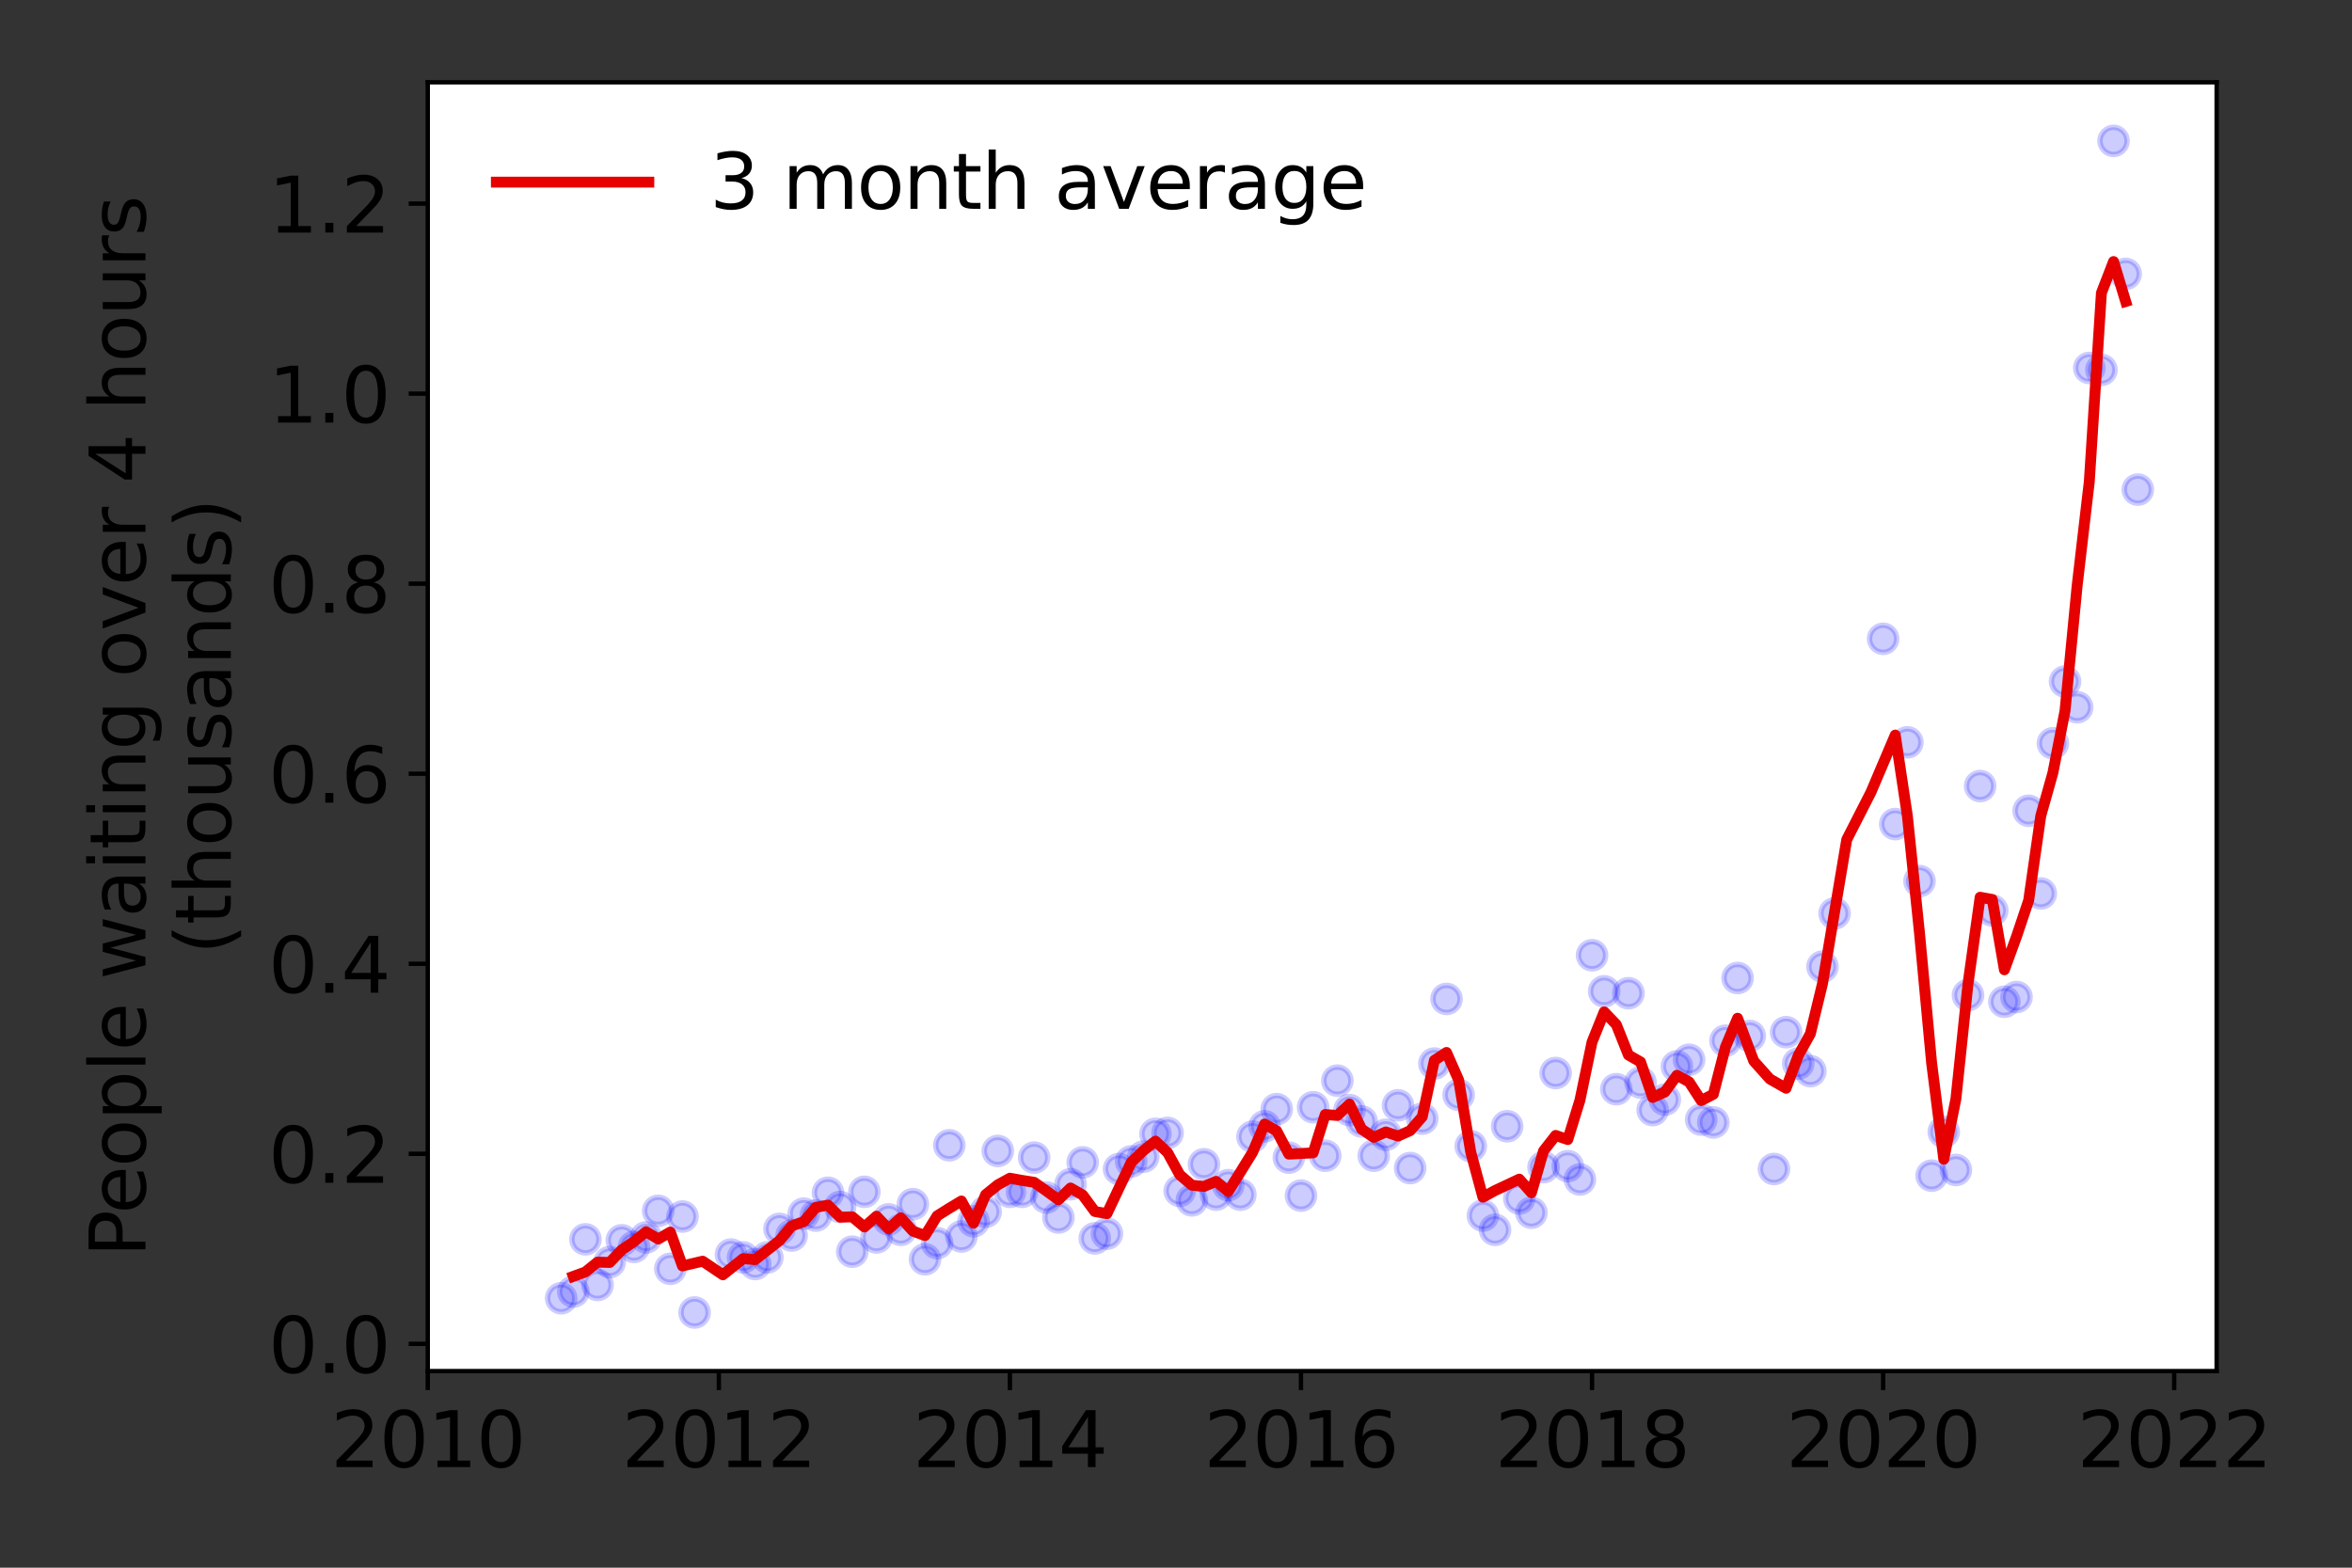 <?xml version="1.0" encoding="utf-8" standalone="no"?>
<!DOCTYPE svg PUBLIC "-//W3C//DTD SVG 1.1//EN"
  "http://www.w3.org/Graphics/SVG/1.1/DTD/svg11.dtd">
<svg height="288pt" version="1.1" viewBox="0 0 432 288" width="432pt" xmlns="http://www.w3.org/2000/svg" xmlns:xlink="http://www.w3.org/1999/xlink">
 <rect x="0" y="0" width="432" height="288" fill="#333333" stroke="none"/>
 <defs>
  <style type="text/css">*{stroke-linecap:butt;stroke-linejoin:round;}</style>
 </defs>
 <g id="figure_1">
  <g id="patch_1">
   <path d="M 0 288 
L 432 288 
L 432 0 
L 0 0 
z
" style="fill:none;"/>
  </g>
  <g id="axes_1">
   <g id="patch_2">
    <path d="M 78.57 251.88 
L 407.137 251.88 
L 407.137 15.12 
L 78.57 15.12 
z
" style="fill:#ffffff;"/>
   </g>
   <g id="matplotlib.axis_1">
    <g id="xtick_1">
     <g id="line2d_1">
      <defs>
       <path d="M 0 0 
L 0 3.5 
" id="m34cd4b4889" style="stroke:#000000;stroke-width:0.8;"/>
      </defs>
      <g>
       <use style="stroke:#000000;stroke-width:0.8;" x="78.57" xlink:href="#m34cd4b4889" y="251.88"/>
      </g>
     </g>
     <g id="text_1">
      <!-- 2010 -->
      <g transform="translate(60.755 269.518)scale(0.14 -0.14)">
       <defs>
        <path d="M 1228 531 
L 3431 531 
L 3431 0 
L 469 0 
L 469 531 
Q 828 903 1448 1529 
Q 2069 2156 2228 2338 
Q 2531 2678 2651 2914 
Q 2772 3150 2772 3378 
Q 2772 3750 2511 3984 
Q 2250 4219 1831 4219 
Q 1534 4219 1204 4116 
Q 875 4013 500 3803 
L 500 4441 
Q 881 4594 1212 4672 
Q 1544 4750 1819 4750 
Q 2544 4750 2975 4387 
Q 3406 4025 3406 3419 
Q 3406 3131 3298 2873 
Q 3191 2616 2906 2266 
Q 2828 2175 2409 1742 
Q 1991 1309 1228 531 
z
" id="DejaVuSans-32" transform="scale(0.016)"/>
        <path d="M 2034 4250 
Q 1547 4250 1301 3770 
Q 1056 3291 1056 2328 
Q 1056 1369 1301 889 
Q 1547 409 2034 409 
Q 2525 409 2770 889 
Q 3016 1369 3016 2328 
Q 3016 3291 2770 3770 
Q 2525 4250 2034 4250 
z
M 2034 4750 
Q 2819 4750 3233 4129 
Q 3647 3509 3647 2328 
Q 3647 1150 3233 529 
Q 2819 -91 2034 -91 
Q 1250 -91 836 529 
Q 422 1150 422 2328 
Q 422 3509 836 4129 
Q 1250 4750 2034 4750 
z
" id="DejaVuSans-30" transform="scale(0.016)"/>
        <path d="M 794 531 
L 1825 531 
L 1825 4091 
L 703 3866 
L 703 4441 
L 1819 4666 
L 2450 4666 
L 2450 531 
L 3481 531 
L 3481 0 
L 794 0 
L 794 531 
z
" id="DejaVuSans-31" transform="scale(0.016)"/>
       </defs>
       <use xlink:href="#DejaVuSans-32"/>
       <use x="63.623" xlink:href="#DejaVuSans-30"/>
       <use x="127.246" xlink:href="#DejaVuSans-31"/>
       <use x="190.869" xlink:href="#DejaVuSans-30"/>
      </g>
     </g>
    </g>
    <g id="xtick_2">
     <g id="line2d_2">
      <g>
       <use style="stroke:#000000;stroke-width:0.8;" x="132.032" xlink:href="#m34cd4b4889" y="251.88"/>
      </g>
     </g>
     <g id="text_2">
      <!-- 2012 -->
      <g transform="translate(114.217 269.518)scale(0.14 -0.14)">
       <use xlink:href="#DejaVuSans-32"/>
       <use x="63.623" xlink:href="#DejaVuSans-30"/>
       <use x="127.246" xlink:href="#DejaVuSans-31"/>
       <use x="190.869" xlink:href="#DejaVuSans-32"/>
      </g>
     </g>
    </g>
    <g id="xtick_3">
     <g id="line2d_3">
      <g>
       <use style="stroke:#000000;stroke-width:0.8;" x="185.493" xlink:href="#m34cd4b4889" y="251.88"/>
      </g>
     </g>
     <g id="text_3">
      <!-- 2014 -->
      <g transform="translate(167.678 269.518)scale(0.14 -0.14)">
       <defs>
        <path d="M 2419 4116 
L 825 1625 
L 2419 1625 
L 2419 4116 
z
M 2253 4666 
L 3047 4666 
L 3047 1625 
L 3713 1625 
L 3713 1100 
L 3047 1100 
L 3047 0 
L 2419 0 
L 2419 1100 
L 313 1100 
L 313 1709 
L 2253 4666 
z
" id="DejaVuSans-34" transform="scale(0.016)"/>
       </defs>
       <use xlink:href="#DejaVuSans-32"/>
       <use x="63.623" xlink:href="#DejaVuSans-30"/>
       <use x="127.246" xlink:href="#DejaVuSans-31"/>
       <use x="190.869" xlink:href="#DejaVuSans-34"/>
      </g>
     </g>
    </g>
    <g id="xtick_4">
     <g id="line2d_4">
      <g>
       <use style="stroke:#000000;stroke-width:0.8;" x="238.955" xlink:href="#m34cd4b4889" y="251.88"/>
      </g>
     </g>
     <g id="text_4">
      <!-- 2016 -->
      <g transform="translate(221.14 269.518)scale(0.14 -0.14)">
       <defs>
        <path d="M 2113 2584 
Q 1688 2584 1439 2293 
Q 1191 2003 1191 1497 
Q 1191 994 1439 701 
Q 1688 409 2113 409 
Q 2538 409 2786 701 
Q 3034 994 3034 1497 
Q 3034 2003 2786 2293 
Q 2538 2584 2113 2584 
z
M 3366 4563 
L 3366 3988 
Q 3128 4100 2886 4159 
Q 2644 4219 2406 4219 
Q 1781 4219 1451 3797 
Q 1122 3375 1075 2522 
Q 1259 2794 1537 2939 
Q 1816 3084 2150 3084 
Q 2853 3084 3261 2657 
Q 3669 2231 3669 1497 
Q 3669 778 3244 343 
Q 2819 -91 2113 -91 
Q 1303 -91 875 529 
Q 447 1150 447 2328 
Q 447 3434 972 4092 
Q 1497 4750 2381 4750 
Q 2619 4750 2861 4703 
Q 3103 4656 3366 4563 
z
" id="DejaVuSans-36" transform="scale(0.016)"/>
       </defs>
       <use xlink:href="#DejaVuSans-32"/>
       <use x="63.623" xlink:href="#DejaVuSans-30"/>
       <use x="127.246" xlink:href="#DejaVuSans-31"/>
       <use x="190.869" xlink:href="#DejaVuSans-36"/>
      </g>
     </g>
    </g>
    <g id="xtick_5">
     <g id="line2d_5">
      <g>
       <use style="stroke:#000000;stroke-width:0.8;" x="292.417" xlink:href="#m34cd4b4889" y="251.88"/>
      </g>
     </g>
     <g id="text_5">
      <!-- 2018 -->
      <g transform="translate(274.602 269.518)scale(0.14 -0.14)">
       <defs>
        <path d="M 2034 2216 
Q 1584 2216 1326 1975 
Q 1069 1734 1069 1313 
Q 1069 891 1326 650 
Q 1584 409 2034 409 
Q 2484 409 2743 651 
Q 3003 894 3003 1313 
Q 3003 1734 2745 1975 
Q 2488 2216 2034 2216 
z
M 1403 2484 
Q 997 2584 770 2862 
Q 544 3141 544 3541 
Q 544 4100 942 4425 
Q 1341 4750 2034 4750 
Q 2731 4750 3128 4425 
Q 3525 4100 3525 3541 
Q 3525 3141 3298 2862 
Q 3072 2584 2669 2484 
Q 3125 2378 3379 2068 
Q 3634 1759 3634 1313 
Q 3634 634 3220 271 
Q 2806 -91 2034 -91 
Q 1263 -91 848 271 
Q 434 634 434 1313 
Q 434 1759 690 2068 
Q 947 2378 1403 2484 
z
M 1172 3481 
Q 1172 3119 1398 2916 
Q 1625 2713 2034 2713 
Q 2441 2713 2670 2916 
Q 2900 3119 2900 3481 
Q 2900 3844 2670 4047 
Q 2441 4250 2034 4250 
Q 1625 4250 1398 4047 
Q 1172 3844 1172 3481 
z
" id="DejaVuSans-38" transform="scale(0.016)"/>
       </defs>
       <use xlink:href="#DejaVuSans-32"/>
       <use x="63.623" xlink:href="#DejaVuSans-30"/>
       <use x="127.246" xlink:href="#DejaVuSans-31"/>
       <use x="190.869" xlink:href="#DejaVuSans-38"/>
      </g>
     </g>
    </g>
    <g id="xtick_6">
     <g id="line2d_6">
      <g>
       <use style="stroke:#000000;stroke-width:0.8;" x="345.879" xlink:href="#m34cd4b4889" y="251.88"/>
      </g>
     </g>
     <g id="text_6">
      <!-- 2020 -->
      <g transform="translate(328.064 269.518)scale(0.14 -0.14)">
       <use xlink:href="#DejaVuSans-32"/>
       <use x="63.623" xlink:href="#DejaVuSans-30"/>
       <use x="127.246" xlink:href="#DejaVuSans-32"/>
       <use x="190.869" xlink:href="#DejaVuSans-30"/>
      </g>
     </g>
    </g>
    <g id="xtick_7">
     <g id="line2d_7">
      <g>
       <use style="stroke:#000000;stroke-width:0.8;" x="399.34" xlink:href="#m34cd4b4889" y="251.88"/>
      </g>
     </g>
     <g id="text_7">
      <!-- 2022 -->
      <g transform="translate(381.525 269.518)scale(0.14 -0.14)">
       <use xlink:href="#DejaVuSans-32"/>
       <use x="63.623" xlink:href="#DejaVuSans-30"/>
       <use x="127.246" xlink:href="#DejaVuSans-32"/>
       <use x="190.869" xlink:href="#DejaVuSans-32"/>
      </g>
     </g>
    </g>
   </g>
   <g id="matplotlib.axis_2">
    <g id="ytick_1">
     <g id="line2d_8">
      <defs>
       <path d="M 0 0 
L -3.5 0 
" id="mbc8a417a4e" style="stroke:#000000;stroke-width:0.8;"/>
      </defs>
      <g>
       <use style="stroke:#000000;stroke-width:0.8;" x="78.57" xlink:href="#mbc8a417a4e" y="246.879"/>
      </g>
     </g>
     <g id="text_8">
      <!-- 0.0 -->
      <g transform="translate(49.306 252.198)scale(0.14 -0.14)">
       <defs>
        <path d="M 684 794 
L 1344 794 
L 1344 0 
L 684 0 
L 684 794 
z
" id="DejaVuSans-2e" transform="scale(0.016)"/>
       </defs>
       <use xlink:href="#DejaVuSans-30"/>
       <use x="63.623" xlink:href="#DejaVuSans-2e"/>
       <use x="95.41" xlink:href="#DejaVuSans-30"/>
      </g>
     </g>
    </g>
    <g id="ytick_2">
     <g id="line2d_9">
      <g>
       <use style="stroke:#000000;stroke-width:0.8;" x="78.57" xlink:href="#mbc8a417a4e" y="211.966"/>
      </g>
     </g>
     <g id="text_9">
      <!-- 0.2 -->
      <g transform="translate(49.306 217.285)scale(0.14 -0.14)">
       <use xlink:href="#DejaVuSans-30"/>
       <use x="63.623" xlink:href="#DejaVuSans-2e"/>
       <use x="95.41" xlink:href="#DejaVuSans-32"/>
      </g>
     </g>
    </g>
    <g id="ytick_3">
     <g id="line2d_10">
      <g>
       <use style="stroke:#000000;stroke-width:0.8;" x="78.57" xlink:href="#mbc8a417a4e" y="177.054"/>
      </g>
     </g>
     <g id="text_10">
      <!-- 0.4 -->
      <g transform="translate(49.306 182.372)scale(0.14 -0.14)">
       <use xlink:href="#DejaVuSans-30"/>
       <use x="63.623" xlink:href="#DejaVuSans-2e"/>
       <use x="95.41" xlink:href="#DejaVuSans-34"/>
      </g>
     </g>
    </g>
    <g id="ytick_4">
     <g id="line2d_11">
      <g>
       <use style="stroke:#000000;stroke-width:0.8;" x="78.57" xlink:href="#mbc8a417a4e" y="142.141"/>
      </g>
     </g>
     <g id="text_11">
      <!-- 0.6 -->
      <g transform="translate(49.306 147.46)scale(0.14 -0.14)">
       <use xlink:href="#DejaVuSans-30"/>
       <use x="63.623" xlink:href="#DejaVuSans-2e"/>
       <use x="95.41" xlink:href="#DejaVuSans-36"/>
      </g>
     </g>
    </g>
    <g id="ytick_5">
     <g id="line2d_12">
      <g>
       <use style="stroke:#000000;stroke-width:0.8;" x="78.57" xlink:href="#mbc8a417a4e" y="107.228"/>
      </g>
     </g>
     <g id="text_12">
      <!-- 0.8 -->
      <g transform="translate(49.306 112.547)scale(0.14 -0.14)">
       <use xlink:href="#DejaVuSans-30"/>
       <use x="63.623" xlink:href="#DejaVuSans-2e"/>
       <use x="95.41" xlink:href="#DejaVuSans-38"/>
      </g>
     </g>
    </g>
    <g id="ytick_6">
     <g id="line2d_13">
      <g>
       <use style="stroke:#000000;stroke-width:0.8;" x="78.57" xlink:href="#mbc8a417a4e" y="72.316"/>
      </g>
     </g>
     <g id="text_13">
      <!-- 1.0 -->
      <g transform="translate(49.306 77.635)scale(0.14 -0.14)">
       <use xlink:href="#DejaVuSans-31"/>
       <use x="63.623" xlink:href="#DejaVuSans-2e"/>
       <use x="95.41" xlink:href="#DejaVuSans-30"/>
      </g>
     </g>
    </g>
    <g id="ytick_7">
     <g id="line2d_14">
      <g>
       <use style="stroke:#000000;stroke-width:0.8;" x="78.57" xlink:href="#mbc8a417a4e" y="37.403"/>
      </g>
     </g>
     <g id="text_14">
      <!-- 1.2 -->
      <g transform="translate(49.306 42.722)scale(0.14 -0.14)">
       <use xlink:href="#DejaVuSans-31"/>
       <use x="63.623" xlink:href="#DejaVuSans-2e"/>
       <use x="95.41" xlink:href="#DejaVuSans-32"/>
      </g>
     </g>
    </g>
    <g id="text_15">
     <!-- People waiting over 4 hours -->
     <g transform="translate(26.717 230.925)rotate(-90)scale(0.14 -0.14)">
      <defs>
       <path d="M 1259 4147 
L 1259 2394 
L 2053 2394 
Q 2494 2394 2734 2622 
Q 2975 2850 2975 3272 
Q 2975 3691 2734 3919 
Q 2494 4147 2053 4147 
L 1259 4147 
z
M 628 4666 
L 2053 4666 
Q 2838 4666 3239 4311 
Q 3641 3956 3641 3272 
Q 3641 2581 3239 2228 
Q 2838 1875 2053 1875 
L 1259 1875 
L 1259 0 
L 628 0 
L 628 4666 
z
" id="DejaVuSans-50" transform="scale(0.016)"/>
       <path d="M 3597 1894 
L 3597 1613 
L 953 1613 
Q 991 1019 1311 708 
Q 1631 397 2203 397 
Q 2534 397 2845 478 
Q 3156 559 3463 722 
L 3463 178 
Q 3153 47 2828 -22 
Q 2503 -91 2169 -91 
Q 1331 -91 842 396 
Q 353 884 353 1716 
Q 353 2575 817 3079 
Q 1281 3584 2069 3584 
Q 2775 3584 3186 3129 
Q 3597 2675 3597 1894 
z
M 3022 2063 
Q 3016 2534 2758 2815 
Q 2500 3097 2075 3097 
Q 1594 3097 1305 2825 
Q 1016 2553 972 2059 
L 3022 2063 
z
" id="DejaVuSans-65" transform="scale(0.016)"/>
       <path d="M 1959 3097 
Q 1497 3097 1228 2736 
Q 959 2375 959 1747 
Q 959 1119 1226 758 
Q 1494 397 1959 397 
Q 2419 397 2687 759 
Q 2956 1122 2956 1747 
Q 2956 2369 2687 2733 
Q 2419 3097 1959 3097 
z
M 1959 3584 
Q 2709 3584 3137 3096 
Q 3566 2609 3566 1747 
Q 3566 888 3137 398 
Q 2709 -91 1959 -91 
Q 1206 -91 779 398 
Q 353 888 353 1747 
Q 353 2609 779 3096 
Q 1206 3584 1959 3584 
z
" id="DejaVuSans-6f" transform="scale(0.016)"/>
       <path d="M 1159 525 
L 1159 -1331 
L 581 -1331 
L 581 3500 
L 1159 3500 
L 1159 2969 
Q 1341 3281 1617 3432 
Q 1894 3584 2278 3584 
Q 2916 3584 3314 3078 
Q 3713 2572 3713 1747 
Q 3713 922 3314 415 
Q 2916 -91 2278 -91 
Q 1894 -91 1617 61 
Q 1341 213 1159 525 
z
M 3116 1747 
Q 3116 2381 2855 2742 
Q 2594 3103 2138 3103 
Q 1681 3103 1420 2742 
Q 1159 2381 1159 1747 
Q 1159 1113 1420 752 
Q 1681 391 2138 391 
Q 2594 391 2855 752 
Q 3116 1113 3116 1747 
z
" id="DejaVuSans-70" transform="scale(0.016)"/>
       <path d="M 603 4863 
L 1178 4863 
L 1178 0 
L 603 0 
L 603 4863 
z
" id="DejaVuSans-6c" transform="scale(0.016)"/>
       <path id="DejaVuSans-20" transform="scale(0.016)"/>
       <path d="M 269 3500 
L 844 3500 
L 1563 769 
L 2278 3500 
L 2956 3500 
L 3675 769 
L 4391 3500 
L 4966 3500 
L 4050 0 
L 3372 0 
L 2619 2869 
L 1863 0 
L 1184 0 
L 269 3500 
z
" id="DejaVuSans-77" transform="scale(0.016)"/>
       <path d="M 2194 1759 
Q 1497 1759 1228 1600 
Q 959 1441 959 1056 
Q 959 750 1161 570 
Q 1363 391 1709 391 
Q 2188 391 2477 730 
Q 2766 1069 2766 1631 
L 2766 1759 
L 2194 1759 
z
M 3341 1997 
L 3341 0 
L 2766 0 
L 2766 531 
Q 2569 213 2275 61 
Q 1981 -91 1556 -91 
Q 1019 -91 701 211 
Q 384 513 384 1019 
Q 384 1609 779 1909 
Q 1175 2209 1959 2209 
L 2766 2209 
L 2766 2266 
Q 2766 2663 2505 2880 
Q 2244 3097 1772 3097 
Q 1472 3097 1187 3025 
Q 903 2953 641 2809 
L 641 3341 
Q 956 3463 1253 3523 
Q 1550 3584 1831 3584 
Q 2591 3584 2966 3190 
Q 3341 2797 3341 1997 
z
" id="DejaVuSans-61" transform="scale(0.016)"/>
       <path d="M 603 3500 
L 1178 3500 
L 1178 0 
L 603 0 
L 603 3500 
z
M 603 4863 
L 1178 4863 
L 1178 4134 
L 603 4134 
L 603 4863 
z
" id="DejaVuSans-69" transform="scale(0.016)"/>
       <path d="M 1172 4494 
L 1172 3500 
L 2356 3500 
L 2356 3053 
L 1172 3053 
L 1172 1153 
Q 1172 725 1289 603 
Q 1406 481 1766 481 
L 2356 481 
L 2356 0 
L 1766 0 
Q 1100 0 847 248 
Q 594 497 594 1153 
L 594 3053 
L 172 3053 
L 172 3500 
L 594 3500 
L 594 4494 
L 1172 4494 
z
" id="DejaVuSans-74" transform="scale(0.016)"/>
       <path d="M 3513 2113 
L 3513 0 
L 2938 0 
L 2938 2094 
Q 2938 2591 2744 2837 
Q 2550 3084 2163 3084 
Q 1697 3084 1428 2787 
Q 1159 2491 1159 1978 
L 1159 0 
L 581 0 
L 581 3500 
L 1159 3500 
L 1159 2956 
Q 1366 3272 1645 3428 
Q 1925 3584 2291 3584 
Q 2894 3584 3203 3211 
Q 3513 2838 3513 2113 
z
" id="DejaVuSans-6e" transform="scale(0.016)"/>
       <path d="M 2906 1791 
Q 2906 2416 2648 2759 
Q 2391 3103 1925 3103 
Q 1463 3103 1205 2759 
Q 947 2416 947 1791 
Q 947 1169 1205 825 
Q 1463 481 1925 481 
Q 2391 481 2648 825 
Q 2906 1169 2906 1791 
z
M 3481 434 
Q 3481 -459 3084 -895 
Q 2688 -1331 1869 -1331 
Q 1566 -1331 1297 -1286 
Q 1028 -1241 775 -1147 
L 775 -588 
Q 1028 -725 1275 -790 
Q 1522 -856 1778 -856 
Q 2344 -856 2625 -561 
Q 2906 -266 2906 331 
L 2906 616 
Q 2728 306 2450 153 
Q 2172 0 1784 0 
Q 1141 0 747 490 
Q 353 981 353 1791 
Q 353 2603 747 3093 
Q 1141 3584 1784 3584 
Q 2172 3584 2450 3431 
Q 2728 3278 2906 2969 
L 2906 3500 
L 3481 3500 
L 3481 434 
z
" id="DejaVuSans-67" transform="scale(0.016)"/>
       <path d="M 191 3500 
L 800 3500 
L 1894 563 
L 2988 3500 
L 3597 3500 
L 2284 0 
L 1503 0 
L 191 3500 
z
" id="DejaVuSans-76" transform="scale(0.016)"/>
       <path d="M 2631 2963 
Q 2534 3019 2420 3045 
Q 2306 3072 2169 3072 
Q 1681 3072 1420 2755 
Q 1159 2438 1159 1844 
L 1159 0 
L 581 0 
L 581 3500 
L 1159 3500 
L 1159 2956 
Q 1341 3275 1631 3429 
Q 1922 3584 2338 3584 
Q 2397 3584 2469 3576 
Q 2541 3569 2628 3553 
L 2631 2963 
z
" id="DejaVuSans-72" transform="scale(0.016)"/>
       <path d="M 3513 2113 
L 3513 0 
L 2938 0 
L 2938 2094 
Q 2938 2591 2744 2837 
Q 2550 3084 2163 3084 
Q 1697 3084 1428 2787 
Q 1159 2491 1159 1978 
L 1159 0 
L 581 0 
L 581 4863 
L 1159 4863 
L 1159 2956 
Q 1366 3272 1645 3428 
Q 1925 3584 2291 3584 
Q 2894 3584 3203 3211 
Q 3513 2838 3513 2113 
z
" id="DejaVuSans-68" transform="scale(0.016)"/>
       <path d="M 544 1381 
L 544 3500 
L 1119 3500 
L 1119 1403 
Q 1119 906 1312 657 
Q 1506 409 1894 409 
Q 2359 409 2629 706 
Q 2900 1003 2900 1516 
L 2900 3500 
L 3475 3500 
L 3475 0 
L 2900 0 
L 2900 538 
Q 2691 219 2414 64 
Q 2138 -91 1772 -91 
Q 1169 -91 856 284 
Q 544 659 544 1381 
z
M 1991 3584 
L 1991 3584 
z
" id="DejaVuSans-75" transform="scale(0.016)"/>
       <path d="M 2834 3397 
L 2834 2853 
Q 2591 2978 2328 3040 
Q 2066 3103 1784 3103 
Q 1356 3103 1142 2972 
Q 928 2841 928 2578 
Q 928 2378 1081 2264 
Q 1234 2150 1697 2047 
L 1894 2003 
Q 2506 1872 2764 1633 
Q 3022 1394 3022 966 
Q 3022 478 2636 193 
Q 2250 -91 1575 -91 
Q 1294 -91 989 -36 
Q 684 19 347 128 
L 347 722 
Q 666 556 975 473 
Q 1284 391 1588 391 
Q 1994 391 2212 530 
Q 2431 669 2431 922 
Q 2431 1156 2273 1281 
Q 2116 1406 1581 1522 
L 1381 1569 
Q 847 1681 609 1914 
Q 372 2147 372 2553 
Q 372 3047 722 3315 
Q 1072 3584 1716 3584 
Q 2034 3584 2315 3537 
Q 2597 3491 2834 3397 
z
" id="DejaVuSans-73" transform="scale(0.016)"/>
      </defs>
      <use xlink:href="#DejaVuSans-50"/>
      <use x="56.678" xlink:href="#DejaVuSans-65"/>
      <use x="118.201" xlink:href="#DejaVuSans-6f"/>
      <use x="179.383" xlink:href="#DejaVuSans-70"/>
      <use x="242.859" xlink:href="#DejaVuSans-6c"/>
      <use x="270.643" xlink:href="#DejaVuSans-65"/>
      <use x="332.166" xlink:href="#DejaVuSans-20"/>
      <use x="363.953" xlink:href="#DejaVuSans-77"/>
      <use x="445.74" xlink:href="#DejaVuSans-61"/>
      <use x="507.02" xlink:href="#DejaVuSans-69"/>
      <use x="534.803" xlink:href="#DejaVuSans-74"/>
      <use x="574.012" xlink:href="#DejaVuSans-69"/>
      <use x="601.795" xlink:href="#DejaVuSans-6e"/>
      <use x="665.174" xlink:href="#DejaVuSans-67"/>
      <use x="728.65" xlink:href="#DejaVuSans-20"/>
      <use x="760.438" xlink:href="#DejaVuSans-6f"/>
      <use x="821.619" xlink:href="#DejaVuSans-76"/>
      <use x="880.799" xlink:href="#DejaVuSans-65"/>
      <use x="942.322" xlink:href="#DejaVuSans-72"/>
      <use x="983.436" xlink:href="#DejaVuSans-20"/>
      <use x="1015.223" xlink:href="#DejaVuSans-34"/>
      <use x="1078.846" xlink:href="#DejaVuSans-20"/>
      <use x="1110.633" xlink:href="#DejaVuSans-68"/>
      <use x="1174.012" xlink:href="#DejaVuSans-6f"/>
      <use x="1235.193" xlink:href="#DejaVuSans-75"/>
      <use x="1298.572" xlink:href="#DejaVuSans-72"/>
      <use x="1339.686" xlink:href="#DejaVuSans-73"/>
     </g>
     <!-- (thousands) -->
     <g transform="translate(42.394 175.325)rotate(-90)scale(0.14 -0.14)">
      <defs>
       <path d="M 1984 4856 
Q 1566 4138 1362 3434 
Q 1159 2731 1159 2009 
Q 1159 1288 1364 580 
Q 1569 -128 1984 -844 
L 1484 -844 
Q 1016 -109 783 600 
Q 550 1309 550 2009 
Q 550 2706 781 3412 
Q 1013 4119 1484 4856 
L 1984 4856 
z
" id="DejaVuSans-28" transform="scale(0.016)"/>
       <path d="M 2906 2969 
L 2906 4863 
L 3481 4863 
L 3481 0 
L 2906 0 
L 2906 525 
Q 2725 213 2448 61 
Q 2172 -91 1784 -91 
Q 1150 -91 751 415 
Q 353 922 353 1747 
Q 353 2572 751 3078 
Q 1150 3584 1784 3584 
Q 2172 3584 2448 3432 
Q 2725 3281 2906 2969 
z
M 947 1747 
Q 947 1113 1208 752 
Q 1469 391 1925 391 
Q 2381 391 2643 752 
Q 2906 1113 2906 1747 
Q 2906 2381 2643 2742 
Q 2381 3103 1925 3103 
Q 1469 3103 1208 2742 
Q 947 2381 947 1747 
z
" id="DejaVuSans-64" transform="scale(0.016)"/>
       <path d="M 513 4856 
L 1013 4856 
Q 1481 4119 1714 3412 
Q 1947 2706 1947 2009 
Q 1947 1309 1714 600 
Q 1481 -109 1013 -844 
L 513 -844 
Q 928 -128 1133 580 
Q 1338 1288 1338 2009 
Q 1338 2731 1133 3434 
Q 928 4138 513 4856 
z
" id="DejaVuSans-29" transform="scale(0.016)"/>
      </defs>
      <use xlink:href="#DejaVuSans-28"/>
      <use x="39.014" xlink:href="#DejaVuSans-74"/>
      <use x="78.223" xlink:href="#DejaVuSans-68"/>
      <use x="141.602" xlink:href="#DejaVuSans-6f"/>
      <use x="202.783" xlink:href="#DejaVuSans-75"/>
      <use x="266.162" xlink:href="#DejaVuSans-73"/>
      <use x="318.262" xlink:href="#DejaVuSans-61"/>
      <use x="379.541" xlink:href="#DejaVuSans-6e"/>
      <use x="442.92" xlink:href="#DejaVuSans-64"/>
      <use x="506.396" xlink:href="#DejaVuSans-73"/>
      <use x="558.496" xlink:href="#DejaVuSans-29"/>
     </g>
    </g>
   </g>
   <g id="line2d_15">
    <defs>
     <path d="M 0 2.5 
C 0.663 2.5 1.299 2.237 1.768 1.768 
C 2.237 1.299 2.5 0.663 2.5 0 
C 2.5 -0.663 2.237 -1.299 1.768 -1.768 
C 1.299 -2.237 0.663 -2.5 0 -2.5 
C -0.663 -2.5 -1.299 -2.237 -1.768 -1.768 
C -2.237 -1.299 -2.5 -0.663 -2.5 0 
C -2.5 0.663 -2.237 1.299 -1.768 1.768 
C -1.299 2.237 -0.663 2.5 0 2.5 
z
" id="m5fd7e13aa9" style="stroke:#0000ff;stroke-opacity:0.2;"/>
    </defs>
    <g clip-path="url(#p7cb43e92f7)">
     <use style="fill:#0000ff;fill-opacity:0.2;stroke:#0000ff;stroke-opacity:0.2;" x="392.658" xlink:href="#m5fd7e13aa9" y="89.946"/>
     <use style="fill:#0000ff;fill-opacity:0.2;stroke:#0000ff;stroke-opacity:0.2;" x="390.43" xlink:href="#m5fd7e13aa9" y="50.321"/>
     <use style="fill:#0000ff;fill-opacity:0.2;stroke:#0000ff;stroke-opacity:0.2;" x="388.203" xlink:href="#m5fd7e13aa9" y="25.882"/>
     <use style="fill:#0000ff;fill-opacity:0.2;stroke:#0000ff;stroke-opacity:0.2;" x="385.975" xlink:href="#m5fd7e13aa9" y="67.952"/>
     <use style="fill:#0000ff;fill-opacity:0.2;stroke:#0000ff;stroke-opacity:0.2;" x="383.747" xlink:href="#m5fd7e13aa9" y="67.602"/>
     <use style="fill:#0000ff;fill-opacity:0.2;stroke:#0000ff;stroke-opacity:0.2;" x="381.52" xlink:href="#m5fd7e13aa9" y="129.921"/>
     <use style="fill:#0000ff;fill-opacity:0.2;stroke:#0000ff;stroke-opacity:0.2;" x="379.292" xlink:href="#m5fd7e13aa9" y="125.208"/>
     <use style="fill:#0000ff;fill-opacity:0.2;stroke:#0000ff;stroke-opacity:0.2;" x="377.065" xlink:href="#m5fd7e13aa9" y="136.555"/>
     <use style="fill:#0000ff;fill-opacity:0.2;stroke:#0000ff;stroke-opacity:0.2;" x="374.837" xlink:href="#m5fd7e13aa9" y="164.136"/>
     <use style="fill:#0000ff;fill-opacity:0.2;stroke:#0000ff;stroke-opacity:0.2;" x="372.61" xlink:href="#m5fd7e13aa9" y="148.949"/>
     <use style="fill:#0000ff;fill-opacity:0.2;stroke:#0000ff;stroke-opacity:0.2;" x="370.382" xlink:href="#m5fd7e13aa9" y="183.163"/>
     <use style="fill:#0000ff;fill-opacity:0.2;stroke:#0000ff;stroke-opacity:0.2;" x="368.154" xlink:href="#m5fd7e13aa9" y="184.036"/>
     <use style="fill:#0000ff;fill-opacity:0.2;stroke:#0000ff;stroke-opacity:0.2;" x="365.927" xlink:href="#m5fd7e13aa9" y="167.278"/>
     <use style="fill:#0000ff;fill-opacity:0.2;stroke:#0000ff;stroke-opacity:0.2;" x="363.699" xlink:href="#m5fd7e13aa9" y="144.41"/>
     <use style="fill:#0000ff;fill-opacity:0.2;stroke:#0000ff;stroke-opacity:0.2;" x="361.472" xlink:href="#m5fd7e13aa9" y="182.814"/>
     <use style="fill:#0000ff;fill-opacity:0.2;stroke:#0000ff;stroke-opacity:0.2;" x="359.244" xlink:href="#m5fd7e13aa9" y="214.934"/>
     <use style="fill:#0000ff;fill-opacity:0.2;stroke:#0000ff;stroke-opacity:0.2;" x="357.017" xlink:href="#m5fd7e13aa9" y="207.951"/>
     <use style="fill:#0000ff;fill-opacity:0.2;stroke:#0000ff;stroke-opacity:0.2;" x="354.789" xlink:href="#m5fd7e13aa9" y="215.981"/>
     <use style="fill:#0000ff;fill-opacity:0.2;stroke:#0000ff;stroke-opacity:0.2;" x="352.561" xlink:href="#m5fd7e13aa9" y="161.867"/>
     <use style="fill:#0000ff;fill-opacity:0.2;stroke:#0000ff;stroke-opacity:0.2;" x="350.334" xlink:href="#m5fd7e13aa9" y="136.38"/>
     <use style="fill:#0000ff;fill-opacity:0.2;stroke:#0000ff;stroke-opacity:0.2;" x="348.106" xlink:href="#m5fd7e13aa9" y="151.393"/>
     <use style="fill:#0000ff;fill-opacity:0.2;stroke:#0000ff;stroke-opacity:0.2;" x="345.879" xlink:href="#m5fd7e13aa9" y="117.353"/>
     <use style="fill:#0000ff;fill-opacity:0.2;stroke:#0000ff;stroke-opacity:0.2;" x="336.968" xlink:href="#m5fd7e13aa9" y="167.802"/>
     <use style="fill:#0000ff;fill-opacity:0.2;stroke:#0000ff;stroke-opacity:0.2;" x="334.741" xlink:href="#m5fd7e13aa9" y="177.577"/>
     <use style="fill:#0000ff;fill-opacity:0.2;stroke:#0000ff;stroke-opacity:0.2;" x="332.513" xlink:href="#m5fd7e13aa9" y="196.779"/>
     <use style="fill:#0000ff;fill-opacity:0.2;stroke:#0000ff;stroke-opacity:0.2;" x="330.286" xlink:href="#m5fd7e13aa9" y="195.383"/>
     <use style="fill:#0000ff;fill-opacity:0.2;stroke:#0000ff;stroke-opacity:0.2;" x="328.058" xlink:href="#m5fd7e13aa9" y="189.622"/>
     <use style="fill:#0000ff;fill-opacity:0.2;stroke:#0000ff;stroke-opacity:0.2;" x="325.831" xlink:href="#m5fd7e13aa9" y="214.759"/>
     <use style="fill:#0000ff;fill-opacity:0.2;stroke:#0000ff;stroke-opacity:0.2;" x="321.375" xlink:href="#m5fd7e13aa9" y="190.32"/>
     <use style="fill:#0000ff;fill-opacity:0.2;stroke:#0000ff;stroke-opacity:0.2;" x="319.148" xlink:href="#m5fd7e13aa9" y="179.672"/>
     <use style="fill:#0000ff;fill-opacity:0.2;stroke:#0000ff;stroke-opacity:0.2;" x="316.92" xlink:href="#m5fd7e13aa9" y="191.193"/>
     <use style="fill:#0000ff;fill-opacity:0.2;stroke:#0000ff;stroke-opacity:0.2;" x="314.693" xlink:href="#m5fd7e13aa9" y="206.206"/>
     <use style="fill:#0000ff;fill-opacity:0.2;stroke:#0000ff;stroke-opacity:0.2;" x="312.465" xlink:href="#m5fd7e13aa9" y="205.682"/>
     <use style="fill:#0000ff;fill-opacity:0.2;stroke:#0000ff;stroke-opacity:0.2;" x="310.238" xlink:href="#m5fd7e13aa9" y="194.684"/>
     <use style="fill:#0000ff;fill-opacity:0.2;stroke:#0000ff;stroke-opacity:0.2;" x="308.01" xlink:href="#m5fd7e13aa9" y="195.906"/>
     <use style="fill:#0000ff;fill-opacity:0.2;stroke:#0000ff;stroke-opacity:0.2;" x="305.782" xlink:href="#m5fd7e13aa9" y="202.016"/>
     <use style="fill:#0000ff;fill-opacity:0.2;stroke:#0000ff;stroke-opacity:0.2;" x="303.555" xlink:href="#m5fd7e13aa9" y="203.936"/>
     <use style="fill:#0000ff;fill-opacity:0.2;stroke:#0000ff;stroke-opacity:0.2;" x="301.327" xlink:href="#m5fd7e13aa9" y="198.874"/>
     <use style="fill:#0000ff;fill-opacity:0.2;stroke:#0000ff;stroke-opacity:0.2;" x="299.1" xlink:href="#m5fd7e13aa9" y="182.465"/>
     <use style="fill:#0000ff;fill-opacity:0.2;stroke:#0000ff;stroke-opacity:0.2;" x="296.872" xlink:href="#m5fd7e13aa9" y="200.096"/>
     <use style="fill:#0000ff;fill-opacity:0.2;stroke:#0000ff;stroke-opacity:0.2;" x="294.645" xlink:href="#m5fd7e13aa9" y="182.116"/>
     <use style="fill:#0000ff;fill-opacity:0.2;stroke:#0000ff;stroke-opacity:0.2;" x="292.417" xlink:href="#m5fd7e13aa9" y="175.482"/>
     <use style="fill:#0000ff;fill-opacity:0.2;stroke:#0000ff;stroke-opacity:0.2;" x="290.189" xlink:href="#m5fd7e13aa9" y="216.679"/>
     <use style="fill:#0000ff;fill-opacity:0.2;stroke:#0000ff;stroke-opacity:0.2;" x="287.962" xlink:href="#m5fd7e13aa9" y="214.235"/>
     <use style="fill:#0000ff;fill-opacity:0.2;stroke:#0000ff;stroke-opacity:0.2;" x="285.734" xlink:href="#m5fd7e13aa9" y="197.128"/>
     <use style="fill:#0000ff;fill-opacity:0.2;stroke:#0000ff;stroke-opacity:0.2;" x="283.507" xlink:href="#m5fd7e13aa9" y="214.41"/>
     <use style="fill:#0000ff;fill-opacity:0.2;stroke:#0000ff;stroke-opacity:0.2;" x="281.279" xlink:href="#m5fd7e13aa9" y="222.789"/>
     <use style="fill:#0000ff;fill-opacity:0.2;stroke:#0000ff;stroke-opacity:0.2;" x="279.052" xlink:href="#m5fd7e13aa9" y="220.171"/>
     <use style="fill:#0000ff;fill-opacity:0.2;stroke:#0000ff;stroke-opacity:0.2;" x="276.824" xlink:href="#m5fd7e13aa9" y="206.904"/>
     <use style="fill:#0000ff;fill-opacity:0.2;stroke:#0000ff;stroke-opacity:0.2;" x="274.596" xlink:href="#m5fd7e13aa9" y="225.931"/>
     <use style="fill:#0000ff;fill-opacity:0.2;stroke:#0000ff;stroke-opacity:0.2;" x="272.369" xlink:href="#m5fd7e13aa9" y="223.313"/>
     <use style="fill:#0000ff;fill-opacity:0.2;stroke:#0000ff;stroke-opacity:0.2;" x="270.141" xlink:href="#m5fd7e13aa9" y="210.57"/>
     <use style="fill:#0000ff;fill-opacity:0.2;stroke:#0000ff;stroke-opacity:0.2;" x="267.914" xlink:href="#m5fd7e13aa9" y="201.143"/>
     <use style="fill:#0000ff;fill-opacity:0.2;stroke:#0000ff;stroke-opacity:0.2;" x="265.686" xlink:href="#m5fd7e13aa9" y="183.512"/>
     <use style="fill:#0000ff;fill-opacity:0.2;stroke:#0000ff;stroke-opacity:0.2;" x="263.458" xlink:href="#m5fd7e13aa9" y="195.383"/>
     <use style="fill:#0000ff;fill-opacity:0.2;stroke:#0000ff;stroke-opacity:0.2;" x="261.231" xlink:href="#m5fd7e13aa9" y="205.507"/>
     <use style="fill:#0000ff;fill-opacity:0.2;stroke:#0000ff;stroke-opacity:0.2;" x="259.003" xlink:href="#m5fd7e13aa9" y="214.585"/>
     <use style="fill:#0000ff;fill-opacity:0.2;stroke:#0000ff;stroke-opacity:0.2;" x="256.776" xlink:href="#m5fd7e13aa9" y="203.063"/>
     <use style="fill:#0000ff;fill-opacity:0.2;stroke:#0000ff;stroke-opacity:0.2;" x="254.548" xlink:href="#m5fd7e13aa9" y="208.475"/>
     <use style="fill:#0000ff;fill-opacity:0.2;stroke:#0000ff;stroke-opacity:0.2;" x="252.321" xlink:href="#m5fd7e13aa9" y="212.315"/>
     <use style="fill:#0000ff;fill-opacity:0.2;stroke:#0000ff;stroke-opacity:0.2;" x="250.093" xlink:href="#m5fd7e13aa9" y="206.031"/>
     <use style="fill:#0000ff;fill-opacity:0.2;stroke:#0000ff;stroke-opacity:0.2;" x="247.865" xlink:href="#m5fd7e13aa9" y="203.936"/>
     <use style="fill:#0000ff;fill-opacity:0.2;stroke:#0000ff;stroke-opacity:0.2;" x="245.638" xlink:href="#m5fd7e13aa9" y="198.525"/>
     <use style="fill:#0000ff;fill-opacity:0.2;stroke:#0000ff;stroke-opacity:0.2;" x="243.41" xlink:href="#m5fd7e13aa9" y="212.315"/>
     <use style="fill:#0000ff;fill-opacity:0.2;stroke:#0000ff;stroke-opacity:0.2;" x="241.183" xlink:href="#m5fd7e13aa9" y="203.413"/>
     <use style="fill:#0000ff;fill-opacity:0.2;stroke:#0000ff;stroke-opacity:0.2;" x="238.955" xlink:href="#m5fd7e13aa9" y="219.647"/>
     <use style="fill:#0000ff;fill-opacity:0.2;stroke:#0000ff;stroke-opacity:0.2;" x="236.728" xlink:href="#m5fd7e13aa9" y="212.664"/>
     <use style="fill:#0000ff;fill-opacity:0.2;stroke:#0000ff;stroke-opacity:0.2;" x="234.5" xlink:href="#m5fd7e13aa9" y="203.762"/>
     <use style="fill:#0000ff;fill-opacity:0.2;stroke:#0000ff;stroke-opacity:0.2;" x="232.272" xlink:href="#m5fd7e13aa9" y="206.904"/>
     <use style="fill:#0000ff;fill-opacity:0.2;stroke:#0000ff;stroke-opacity:0.2;" x="230.045" xlink:href="#m5fd7e13aa9" y="208.824"/>
     <use style="fill:#0000ff;fill-opacity:0.2;stroke:#0000ff;stroke-opacity:0.2;" x="227.817" xlink:href="#m5fd7e13aa9" y="219.472"/>
     <use style="fill:#0000ff;fill-opacity:0.2;stroke:#0000ff;stroke-opacity:0.2;" x="225.59" xlink:href="#m5fd7e13aa9" y="217.727"/>
     <use style="fill:#0000ff;fill-opacity:0.2;stroke:#0000ff;stroke-opacity:0.2;" x="223.362" xlink:href="#m5fd7e13aa9" y="219.472"/>
     <use style="fill:#0000ff;fill-opacity:0.2;stroke:#0000ff;stroke-opacity:0.2;" x="221.135" xlink:href="#m5fd7e13aa9" y="213.886"/>
     <use style="fill:#0000ff;fill-opacity:0.2;stroke:#0000ff;stroke-opacity:0.2;" x="218.907" xlink:href="#m5fd7e13aa9" y="220.52"/>
     <use style="fill:#0000ff;fill-opacity:0.2;stroke:#0000ff;stroke-opacity:0.2;" x="216.679" xlink:href="#m5fd7e13aa9" y="218.774"/>
     <use style="fill:#0000ff;fill-opacity:0.2;stroke:#0000ff;stroke-opacity:0.2;" x="214.452" xlink:href="#m5fd7e13aa9" y="208.126"/>
     <use style="fill:#0000ff;fill-opacity:0.2;stroke:#0000ff;stroke-opacity:0.2;" x="212.224" xlink:href="#m5fd7e13aa9" y="208.3"/>
     <use style="fill:#0000ff;fill-opacity:0.2;stroke:#0000ff;stroke-opacity:0.2;" x="209.997" xlink:href="#m5fd7e13aa9" y="212.49"/>
     <use style="fill:#0000ff;fill-opacity:0.2;stroke:#0000ff;stroke-opacity:0.2;" x="207.769" xlink:href="#m5fd7e13aa9" y="213.363"/>
     <use style="fill:#0000ff;fill-opacity:0.2;stroke:#0000ff;stroke-opacity:0.2;" x="205.542" xlink:href="#m5fd7e13aa9" y="214.759"/>
     <use style="fill:#0000ff;fill-opacity:0.2;stroke:#0000ff;stroke-opacity:0.2;" x="203.314" xlink:href="#m5fd7e13aa9" y="226.629"/>
     <use style="fill:#0000ff;fill-opacity:0.2;stroke:#0000ff;stroke-opacity:0.2;" x="201.086" xlink:href="#m5fd7e13aa9" y="227.502"/>
     <use style="fill:#0000ff;fill-opacity:0.2;stroke:#0000ff;stroke-opacity:0.2;" x="198.859" xlink:href="#m5fd7e13aa9" y="213.537"/>
     <use style="fill:#0000ff;fill-opacity:0.2;stroke:#0000ff;stroke-opacity:0.2;" x="196.631" xlink:href="#m5fd7e13aa9" y="217.552"/>
     <use style="fill:#0000ff;fill-opacity:0.2;stroke:#0000ff;stroke-opacity:0.2;" x="194.404" xlink:href="#m5fd7e13aa9" y="223.662"/>
     <use style="fill:#0000ff;fill-opacity:0.2;stroke:#0000ff;stroke-opacity:0.2;" x="192.176" xlink:href="#m5fd7e13aa9" y="219.996"/>
     <use style="fill:#0000ff;fill-opacity:0.2;stroke:#0000ff;stroke-opacity:0.2;" x="189.949" xlink:href="#m5fd7e13aa9" y="212.664"/>
     <use style="fill:#0000ff;fill-opacity:0.2;stroke:#0000ff;stroke-opacity:0.2;" x="187.721" xlink:href="#m5fd7e13aa9" y="218.949"/>
     <use style="fill:#0000ff;fill-opacity:0.2;stroke:#0000ff;stroke-opacity:0.2;" x="185.493" xlink:href="#m5fd7e13aa9" y="218.949"/>
     <use style="fill:#0000ff;fill-opacity:0.2;stroke:#0000ff;stroke-opacity:0.2;" x="183.266" xlink:href="#m5fd7e13aa9" y="211.442"/>
     <use style="fill:#0000ff;fill-opacity:0.2;stroke:#0000ff;stroke-opacity:0.2;" x="181.038" xlink:href="#m5fd7e13aa9" y="222.614"/>
     <use style="fill:#0000ff;fill-opacity:0.2;stroke:#0000ff;stroke-opacity:0.2;" x="178.811" xlink:href="#m5fd7e13aa9" y="224.36"/>
     <use style="fill:#0000ff;fill-opacity:0.2;stroke:#0000ff;stroke-opacity:0.2;" x="176.583" xlink:href="#m5fd7e13aa9" y="227.153"/>
     <use style="fill:#0000ff;fill-opacity:0.2;stroke:#0000ff;stroke-opacity:0.2;" x="174.356" xlink:href="#m5fd7e13aa9" y="210.395"/>
     <use style="fill:#0000ff;fill-opacity:0.2;stroke:#0000ff;stroke-opacity:0.2;" x="172.128" xlink:href="#m5fd7e13aa9" y="228.375"/>
     <use style="fill:#0000ff;fill-opacity:0.2;stroke:#0000ff;stroke-opacity:0.2;" x="169.9" xlink:href="#m5fd7e13aa9" y="231.343"/>
     <use style="fill:#0000ff;fill-opacity:0.2;stroke:#0000ff;stroke-opacity:0.2;" x="167.673" xlink:href="#m5fd7e13aa9" y="221.218"/>
     <use style="fill:#0000ff;fill-opacity:0.2;stroke:#0000ff;stroke-opacity:0.2;" x="165.445" xlink:href="#m5fd7e13aa9" y="225.931"/>
     <use style="fill:#0000ff;fill-opacity:0.2;stroke:#0000ff;stroke-opacity:0.2;" x="163.218" xlink:href="#m5fd7e13aa9" y="224.011"/>
     <use style="fill:#0000ff;fill-opacity:0.2;stroke:#0000ff;stroke-opacity:0.2;" x="160.99" xlink:href="#m5fd7e13aa9" y="227.328"/>
     <use style="fill:#0000ff;fill-opacity:0.2;stroke:#0000ff;stroke-opacity:0.2;" x="158.763" xlink:href="#m5fd7e13aa9" y="218.949"/>
     <use style="fill:#0000ff;fill-opacity:0.2;stroke:#0000ff;stroke-opacity:0.2;" x="156.535" xlink:href="#m5fd7e13aa9" y="229.946"/>
     <use style="fill:#0000ff;fill-opacity:0.2;stroke:#0000ff;stroke-opacity:0.2;" x="154.307" xlink:href="#m5fd7e13aa9" y="221.742"/>
     <use style="fill:#0000ff;fill-opacity:0.2;stroke:#0000ff;stroke-opacity:0.2;" x="152.08" xlink:href="#m5fd7e13aa9" y="219.123"/>
     <use style="fill:#0000ff;fill-opacity:0.2;stroke:#0000ff;stroke-opacity:0.2;" x="149.852" xlink:href="#m5fd7e13aa9" y="223.313"/>
     <use style="fill:#0000ff;fill-opacity:0.2;stroke:#0000ff;stroke-opacity:0.2;" x="147.625" xlink:href="#m5fd7e13aa9" y="222.964"/>
     <use style="fill:#0000ff;fill-opacity:0.2;stroke:#0000ff;stroke-opacity:0.2;" x="145.397" xlink:href="#m5fd7e13aa9" y="226.979"/>
     <use style="fill:#0000ff;fill-opacity:0.2;stroke:#0000ff;stroke-opacity:0.2;" x="143.17" xlink:href="#m5fd7e13aa9" y="225.757"/>
     <use style="fill:#0000ff;fill-opacity:0.2;stroke:#0000ff;stroke-opacity:0.2;" x="140.942" xlink:href="#m5fd7e13aa9" y="230.994"/>
     <use style="fill:#0000ff;fill-opacity:0.2;stroke:#0000ff;stroke-opacity:0.2;" x="138.714" xlink:href="#m5fd7e13aa9" y="232.215"/>
     <use style="fill:#0000ff;fill-opacity:0.2;stroke:#0000ff;stroke-opacity:0.2;" x="136.487" xlink:href="#m5fd7e13aa9" y="230.994"/>
     <use style="fill:#0000ff;fill-opacity:0.2;stroke:#0000ff;stroke-opacity:0.2;" x="134.259" xlink:href="#m5fd7e13aa9" y="230.47"/>
     <use style="fill:#0000ff;fill-opacity:0.2;stroke:#0000ff;stroke-opacity:0.2;" x="127.577" xlink:href="#m5fd7e13aa9" y="241.118"/>
     <use style="fill:#0000ff;fill-opacity:0.2;stroke:#0000ff;stroke-opacity:0.2;" x="125.349" xlink:href="#m5fd7e13aa9" y="223.487"/>
     <use style="fill:#0000ff;fill-opacity:0.2;stroke:#0000ff;stroke-opacity:0.2;" x="123.121" xlink:href="#m5fd7e13aa9" y="233.088"/>
     <use style="fill:#0000ff;fill-opacity:0.2;stroke:#0000ff;stroke-opacity:0.2;" x="120.894" xlink:href="#m5fd7e13aa9" y="222.44"/>
     <use style="fill:#0000ff;fill-opacity:0.2;stroke:#0000ff;stroke-opacity:0.2;" x="118.666" xlink:href="#m5fd7e13aa9" y="227.328"/>
     <use style="fill:#0000ff;fill-opacity:0.2;stroke:#0000ff;stroke-opacity:0.2;" x="116.439" xlink:href="#m5fd7e13aa9" y="229.073"/>
     <use style="fill:#0000ff;fill-opacity:0.2;stroke:#0000ff;stroke-opacity:0.2;" x="114.211" xlink:href="#m5fd7e13aa9" y="227.851"/>
     <use style="fill:#0000ff;fill-opacity:0.2;stroke:#0000ff;stroke-opacity:0.2;" x="111.984" xlink:href="#m5fd7e13aa9" y="231.866"/>
     <use style="fill:#0000ff;fill-opacity:0.2;stroke:#0000ff;stroke-opacity:0.2;" x="109.756" xlink:href="#m5fd7e13aa9" y="236.056"/>
     <use style="fill:#0000ff;fill-opacity:0.2;stroke:#0000ff;stroke-opacity:0.2;" x="107.528" xlink:href="#m5fd7e13aa9" y="227.677"/>
     <use style="fill:#0000ff;fill-opacity:0.2;stroke:#0000ff;stroke-opacity:0.2;" x="105.301" xlink:href="#m5fd7e13aa9" y="237.278"/>
     <use style="fill:#0000ff;fill-opacity:0.2;stroke:#0000ff;stroke-opacity:0.2;" x="103.073" xlink:href="#m5fd7e13aa9" y="238.5"/>
    </g>
   </g>
   <g id="line2d_16">
    <path clip-path="url(#p7cb43e92f7)" d="M 390.43 55.383 
L 388.203 48.051 
L 385.975 53.812 
L 383.747 88.492 
L 381.52 107.577 
L 379.292 130.562 
L 377.065 141.966 
L 374.837 149.88 
L 372.61 165.416 
L 370.382 172.049 
L 368.154 178.159 
L 365.927 165.241 
L 363.699 164.834 
L 361.472 180.719 
L 359.244 201.9 
L 357.017 212.955 
L 354.789 195.266 
L 352.561 171.409 
L 350.334 149.88 
L 348.106 135.042 
L 343.651 145.516 
L 339.196 154.244 
L 334.741 180.719 
L 332.513 189.913 
L 330.286 193.928 
L 328.058 199.921 
L 325.088 198.234 
L 322.118 194.917 
L 319.148 187.062 
L 316.92 192.357 
L 314.693 201.027 
L 312.465 202.191 
L 310.238 198.758 
L 308.01 197.536 
L 305.782 200.62 
L 303.555 201.609 
L 301.327 195.092 
L 299.1 193.812 
L 296.872 188.226 
L 294.645 185.898 
L 292.417 191.426 
L 290.189 202.132 
L 287.962 209.348 
L 285.734 208.591 
L 283.507 211.442 
L 281.279 219.123 
L 279.052 216.621 
L 276.824 217.669 
L 274.596 218.716 
L 272.369 219.938 
L 270.141 211.675 
L 267.914 198.408 
L 265.686 193.346 
L 263.458 194.801 
L 261.231 205.158 
L 259.003 207.718 
L 256.776 208.708 
L 254.548 207.951 
L 252.321 208.94 
L 250.093 207.427 
L 247.865 202.831 
L 245.638 204.925 
L 243.41 204.751 
L 241.183 211.792 
L 238.955 211.908 
L 236.728 212.024 
L 234.5 207.777 
L 232.272 206.496 
L 230.045 211.733 
L 227.817 215.341 
L 225.59 218.89 
L 223.362 217.028 
L 221.135 217.959 
L 218.907 217.727 
L 216.679 215.807 
L 214.452 211.733 
L 212.224 209.639 
L 209.997 211.384 
L 207.769 213.537 
L 205.542 218.25 
L 203.314 222.964 
L 201.086 222.556 
L 198.859 219.531 
L 196.631 218.25 
L 194.404 220.403 
L 192.176 218.774 
L 189.949 217.203 
L 187.721 216.854 
L 185.493 216.447 
L 183.266 217.669 
L 181.038 219.472 
L 178.811 224.709 
L 176.583 220.636 
L 174.356 221.974 
L 172.128 223.371 
L 169.9 226.979 
L 167.673 226.164 
L 165.445 223.72 
L 163.218 225.757 
L 160.99 223.429 
L 158.763 225.407 
L 156.535 223.545 
L 154.307 223.604 
L 152.08 221.393 
L 149.852 221.8 
L 147.625 224.418 
L 145.397 225.233 
L 143.17 227.91 
L 140.942 229.655 
L 138.714 231.401 
L 136.487 231.226 
L 132.774 234.194 
L 129.062 231.692 
L 125.349 232.565 
L 123.121 226.339 
L 120.894 227.619 
L 118.666 226.28 
L 116.439 228.084 
L 114.211 229.597 
L 111.984 231.925 
L 109.756 231.866 
L 107.528 233.67 
L 105.301 234.485 
" style="fill:none;stroke:#e60000;stroke-linecap:square;stroke-width:2;"/>
   </g>
   <g id="patch_3">
    <path d="M 78.57 251.88 
L 78.57 15.12 
" style="fill:none;stroke:#000000;stroke-linecap:square;stroke-linejoin:miter;stroke-width:0.8;"/>
   </g>
   <g id="patch_4">
    <path d="M 407.137 251.88 
L 407.137 15.12 
" style="fill:none;stroke:#000000;stroke-linecap:square;stroke-linejoin:miter;stroke-width:0.8;"/>
   </g>
   <g id="patch_5">
    <path d="M 78.57 251.88 
L 407.137 251.88 
" style="fill:none;stroke:#000000;stroke-linecap:square;stroke-linejoin:miter;stroke-width:0.8;"/>
   </g>
   <g id="patch_6">
    <path d="M 78.57 15.12 
L 407.137 15.12 
" style="fill:none;stroke:#000000;stroke-linecap:square;stroke-linejoin:miter;stroke-width:0.8;"/>
   </g>
   <g id="legend_1">
    <g id="line2d_17">
     <path d="M 91.17 33.458 
L 119.17 33.458 
" style="fill:none;stroke:#e60000;stroke-linecap:square;stroke-width:2;"/>
    </g>
    <g id="line2d_18"/>
    <g id="text_16">
     <!-- 3 month average -->
     <g transform="translate(130.37 38.358)scale(0.14 -0.14)">
      <defs>
       <path d="M 2597 2516 
Q 3050 2419 3304 2112 
Q 3559 1806 3559 1356 
Q 3559 666 3084 287 
Q 2609 -91 1734 -91 
Q 1441 -91 1130 -33 
Q 819 25 488 141 
L 488 750 
Q 750 597 1062 519 
Q 1375 441 1716 441 
Q 2309 441 2620 675 
Q 2931 909 2931 1356 
Q 2931 1769 2642 2001 
Q 2353 2234 1838 2234 
L 1294 2234 
L 1294 2753 
L 1863 2753 
Q 2328 2753 2575 2939 
Q 2822 3125 2822 3475 
Q 2822 3834 2567 4026 
Q 2313 4219 1838 4219 
Q 1578 4219 1281 4162 
Q 984 4106 628 3988 
L 628 4550 
Q 988 4650 1302 4700 
Q 1616 4750 1894 4750 
Q 2613 4750 3031 4423 
Q 3450 4097 3450 3541 
Q 3450 3153 3228 2886 
Q 3006 2619 2597 2516 
z
" id="DejaVuSans-33" transform="scale(0.016)"/>
       <path d="M 3328 2828 
Q 3544 3216 3844 3400 
Q 4144 3584 4550 3584 
Q 5097 3584 5394 3201 
Q 5691 2819 5691 2113 
L 5691 0 
L 5113 0 
L 5113 2094 
Q 5113 2597 4934 2840 
Q 4756 3084 4391 3084 
Q 3944 3084 3684 2787 
Q 3425 2491 3425 1978 
L 3425 0 
L 2847 0 
L 2847 2094 
Q 2847 2600 2669 2842 
Q 2491 3084 2119 3084 
Q 1678 3084 1418 2786 
Q 1159 2488 1159 1978 
L 1159 0 
L 581 0 
L 581 3500 
L 1159 3500 
L 1159 2956 
Q 1356 3278 1631 3431 
Q 1906 3584 2284 3584 
Q 2666 3584 2933 3390 
Q 3200 3197 3328 2828 
z
" id="DejaVuSans-6d" transform="scale(0.016)"/>
      </defs>
      <use xlink:href="#DejaVuSans-33"/>
      <use x="63.623" xlink:href="#DejaVuSans-20"/>
      <use x="95.41" xlink:href="#DejaVuSans-6d"/>
      <use x="192.822" xlink:href="#DejaVuSans-6f"/>
      <use x="254.004" xlink:href="#DejaVuSans-6e"/>
      <use x="317.383" xlink:href="#DejaVuSans-74"/>
      <use x="356.592" xlink:href="#DejaVuSans-68"/>
      <use x="419.971" xlink:href="#DejaVuSans-20"/>
      <use x="451.758" xlink:href="#DejaVuSans-61"/>
      <use x="513.037" xlink:href="#DejaVuSans-76"/>
      <use x="572.217" xlink:href="#DejaVuSans-65"/>
      <use x="633.74" xlink:href="#DejaVuSans-72"/>
      <use x="674.854" xlink:href="#DejaVuSans-61"/>
      <use x="736.133" xlink:href="#DejaVuSans-67"/>
      <use x="799.609" xlink:href="#DejaVuSans-65"/>
     </g>
    </g>
   </g>
  </g>
 </g>
 <defs>
  <clipPath id="p7cb43e92f7">
   <rect height="236.76" width="328.567" x="78.57" y="15.12"/>
  </clipPath>
 </defs>
</svg>
